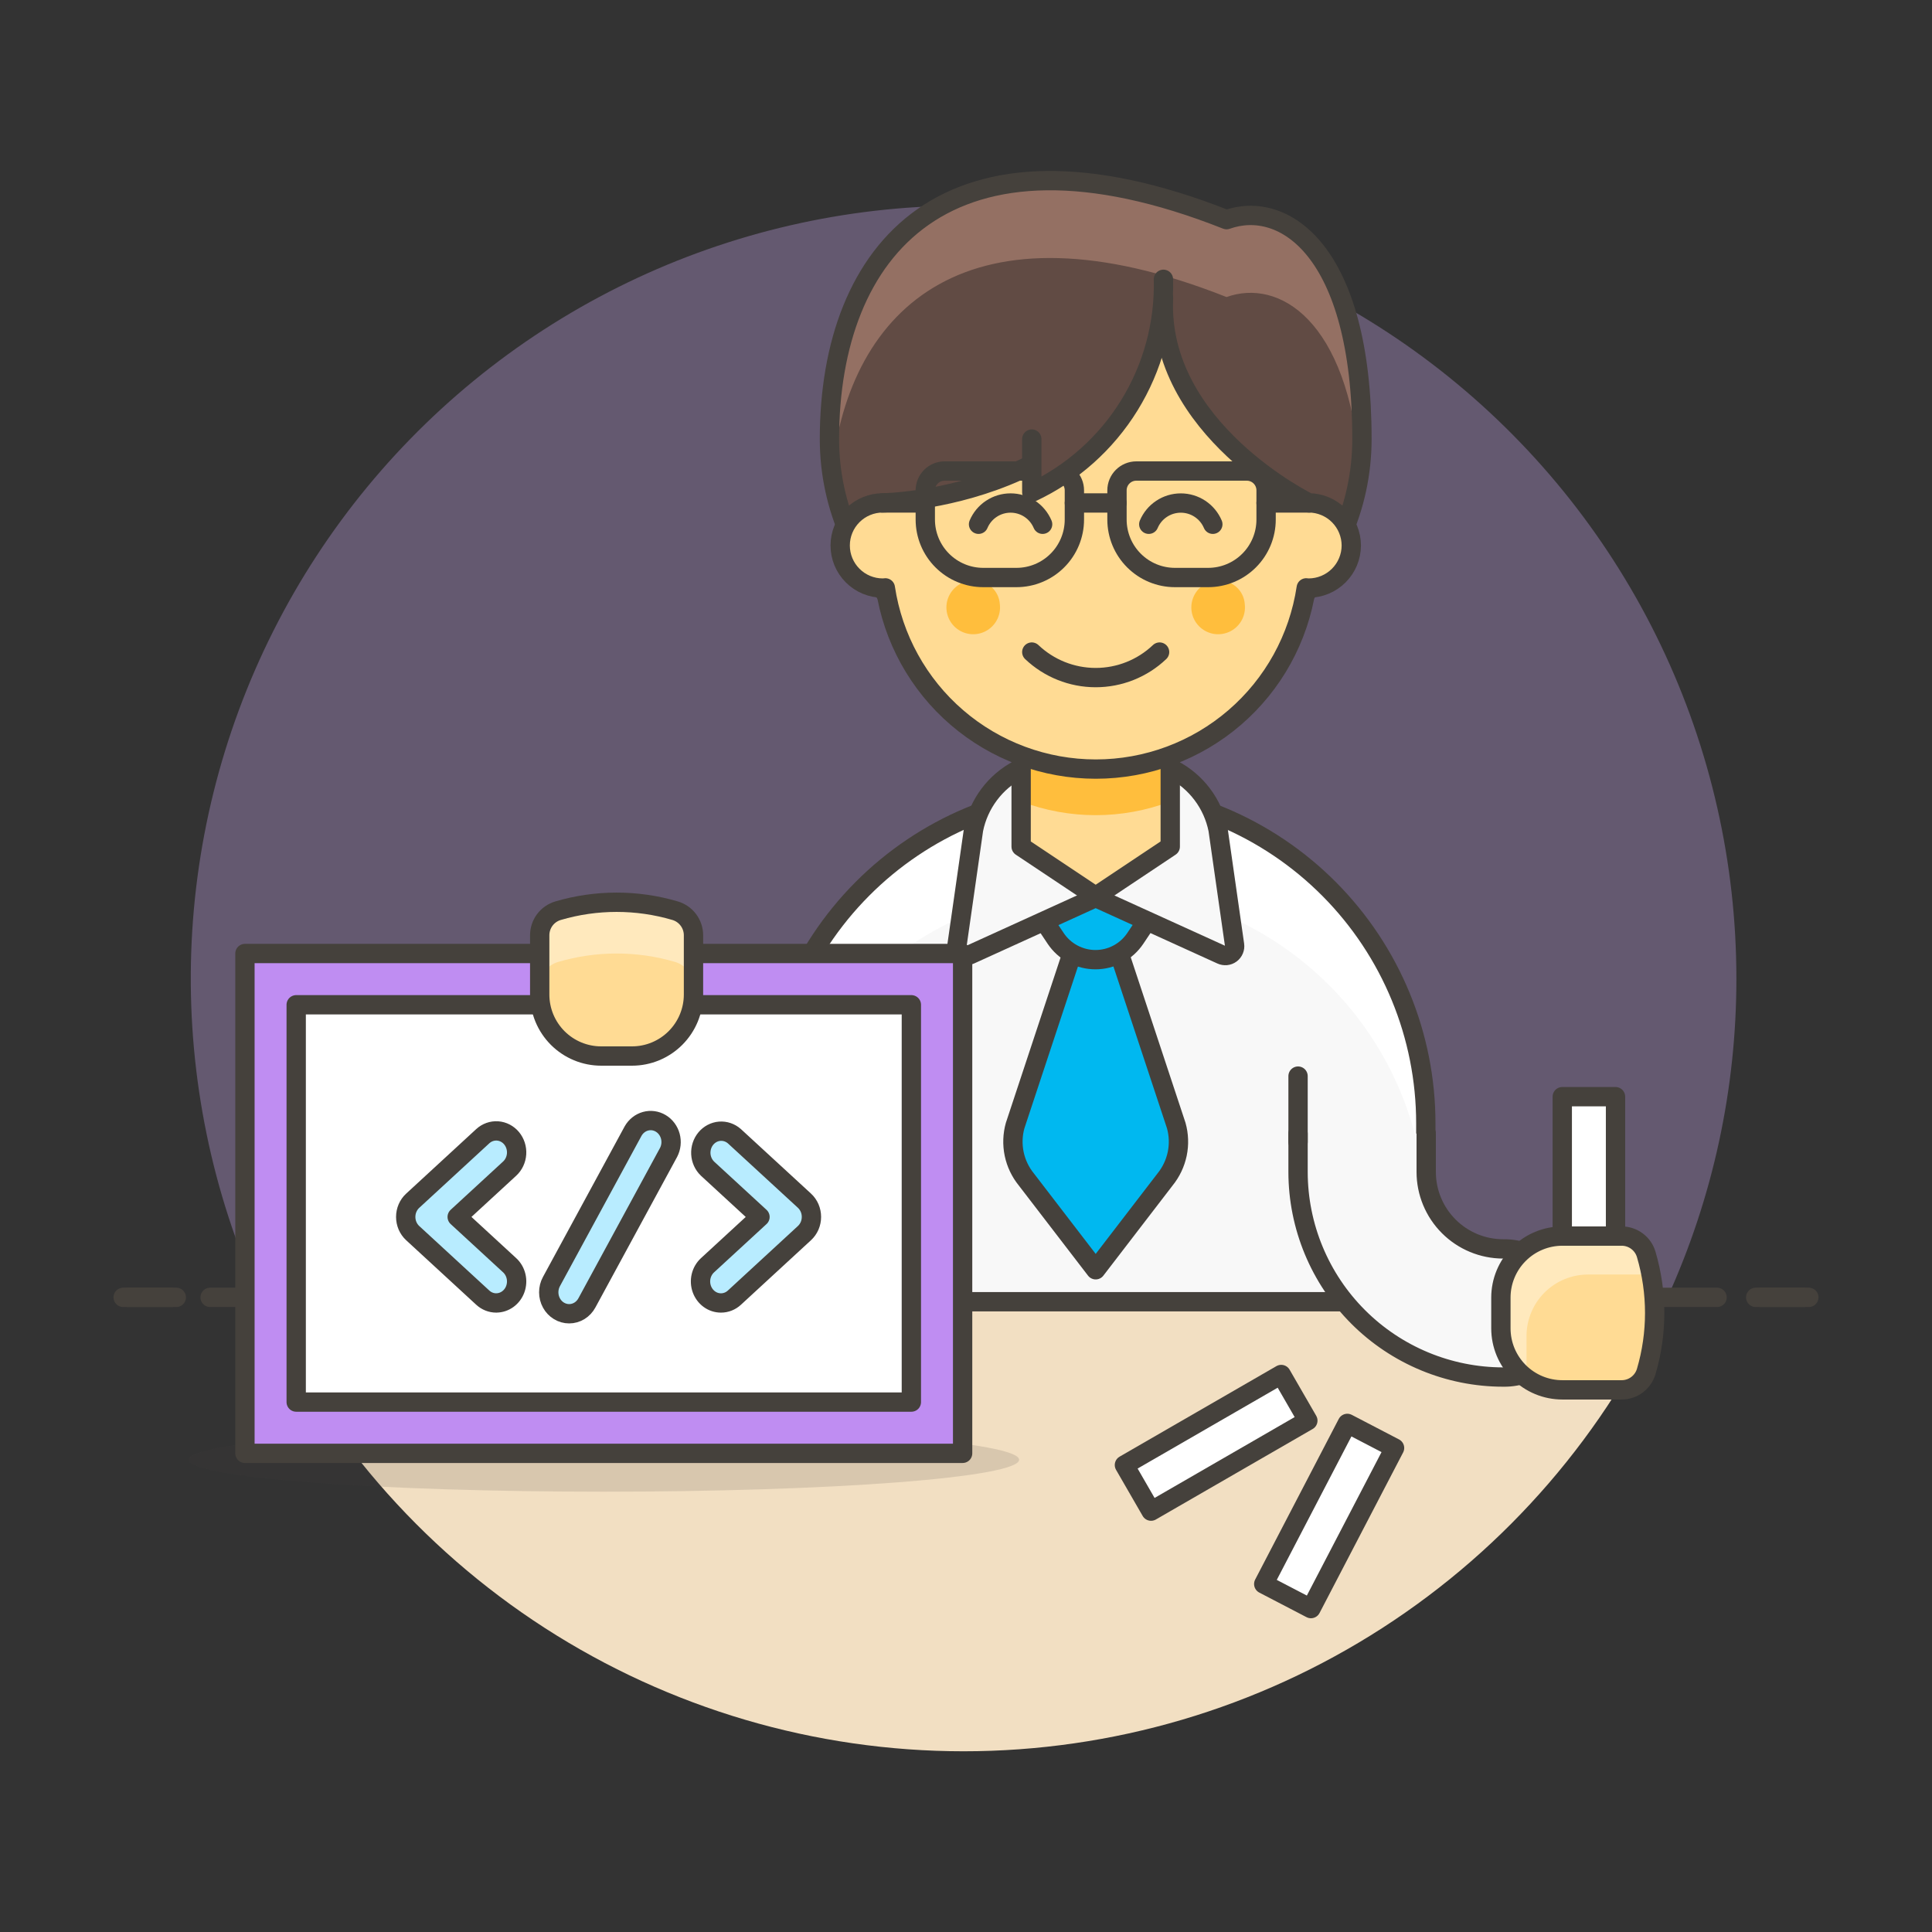 <svg width="100" height="100" viewBox="0 0 100 100" fill="none" xmlns="http://www.w3.org/2000/svg">
<rect x="0" y="0" width="100" height="100" fill="#333333" stroke="none"/>
<path d="M89.875 50.651C89.876 44.681 88.54 38.787 85.966 33.4C83.393 28.014 79.646 23.272 75.001 19.522C70.355 15.772 64.93 13.109 59.122 11.729C53.314 10.349 47.27 10.287 41.435 11.546C35.599 12.806 30.12 15.356 25.398 19.009C20.677 22.662 16.832 27.326 14.148 32.658C11.463 37.99 10.006 43.856 9.883 49.824C9.761 55.793 10.976 61.713 13.439 67.151H86.311C88.664 61.969 89.879 56.342 89.875 50.651Z" fill="#D7B3FF" fill-opacity="0.3"/>
<path d="M13.439 67.151C16.612 74.155 21.736 80.096 28.198 84.263C34.66 88.43 42.186 90.646 49.875 90.646C57.564 90.646 65.09 88.43 71.552 84.263C78.014 80.096 83.138 74.155 86.311 67.151H13.439Z" fill="#F2DFC2"/>
<path d="M10.875 67.151H88.875" stroke="#45413C" stroke-linecap="round" stroke-linejoin="round"/>
<path d="M6.375 67.151H8.875" stroke="#45413C" stroke-linecap="round" stroke-linejoin="round"/>
<path d="M90.875 67.151H93.375" stroke="#45413C" stroke-linecap="round" stroke-linejoin="round"/>
<path d="M6.625 67.151H9.125" stroke="#45413C" stroke-linecap="round" stroke-linejoin="round"/>
<path d="M91.125 67.151H93.625" stroke="#45413C" stroke-linecap="round" stroke-linejoin="round"/>
<path d="M56.713 40.944C52.17 40.973 47.824 42.798 44.623 46.021C41.421 49.243 39.624 53.601 39.624 58.144V67.378H73.8V58.143C73.8 53.601 72.003 49.243 68.802 46.021C65.601 42.799 61.255 40.974 56.713 40.944Z" fill="#F8F8F8"/>
<path d="M56.713 40.944C52.17 40.973 47.824 42.798 44.623 46.021C41.421 49.243 39.624 53.601 39.624 58.144V63.078C39.624 60.834 40.066 58.612 40.925 56.538C41.784 54.465 43.042 52.581 44.629 50.994C46.216 49.407 48.1 48.149 50.173 47.29C52.247 46.431 54.469 45.989 56.713 45.989C58.957 45.989 61.179 46.431 63.253 47.29C65.326 48.149 67.21 49.407 68.797 50.994C70.384 52.581 71.642 54.465 72.501 56.538C73.36 58.612 73.802 60.834 73.802 63.078V58.143C73.802 53.601 72.005 49.243 68.803 46.02C65.602 42.798 61.255 40.973 56.713 40.944Z" fill="white"/>
<path d="M56.713 40.944C52.17 40.973 47.824 42.798 44.623 46.021C41.421 49.243 39.624 53.601 39.624 58.144V67.378H73.8V58.143C73.8 53.601 72.003 49.243 68.802 46.021C65.601 42.799 61.255 40.974 56.713 40.944Z" stroke="#45413C" stroke-linecap="round" stroke-linejoin="round"/>
<path d="M60.874 58.233L56.724 45.692L56.713 45.723L56.702 45.692L52.552 58.233L52.545 58.252C52.41 58.731 52.392 59.236 52.493 59.723C52.594 60.21 52.812 60.666 53.126 61.052L56.713 65.723L60.3 61.053C60.614 60.667 60.831 60.211 60.933 59.724C61.034 59.237 61.016 58.732 60.881 58.253L60.874 58.233Z" fill="#00B8F0" stroke="#45413C" stroke-linecap="round" stroke-linejoin="round"/>
<path d="M53.647 47.079L54.639 48.568C54.865 48.907 55.172 49.186 55.532 49.378C55.892 49.571 56.294 49.672 56.702 49.672C57.11 49.672 57.512 49.571 57.872 49.378C58.232 49.186 58.538 48.907 58.765 48.568L59.757 47.08L56.7 45.692L53.647 47.079Z" fill="#00B8F0" stroke="#45413C" stroke-linecap="round" stroke-linejoin="round"/>
<path d="M63.9 48.905L63.047 42.936C62.914 42.276 62.636 41.655 62.231 41.117C61.827 40.579 61.307 40.139 60.71 39.829C60.067 39.676 59.41 40.9 58.737 40.822L56.73 41.157H56.719H56.708L54.7 40.821C54.029 40.899 53.37 39.675 52.727 39.828C52.13 40.138 51.61 40.578 51.206 41.116C50.801 41.654 50.523 42.275 50.39 42.935L49.537 48.904C49.525 48.99 49.536 49.077 49.569 49.158C49.602 49.238 49.657 49.307 49.726 49.359C49.795 49.411 49.877 49.444 49.964 49.453C50.05 49.463 50.137 49.449 50.216 49.413L56.7 46.462H56.711H56.722L63.215 49.414C63.294 49.451 63.382 49.466 63.469 49.458C63.556 49.449 63.64 49.417 63.71 49.365C63.78 49.312 63.835 49.242 63.868 49.161C63.902 49.08 63.913 48.992 63.9 48.905Z" fill="#F8F8F8" stroke="#45413C" stroke-linecap="round" stroke-linejoin="round"/>
<path d="M52.854 37.868V43.821L56.713 46.394L60.572 43.821V37.868H52.854Z" fill="#FFDB94"/>
<path d="M52.854 41.486C55.34 42.429 58.086 42.429 60.572 41.486V37.868H52.854V41.486Z" fill="#FFBE3D"/>
<path d="M52.854 37.868V43.821L56.713 46.394L60.572 43.821V37.868H52.854Z" stroke="#45413C" stroke-linecap="round" stroke-linejoin="round"/>
<path d="M73.82 58.672V60.662C73.821 61.717 74.241 62.729 74.987 63.475C75.733 64.222 76.745 64.642 77.8 64.643C78.24 64.635 78.678 64.716 79.087 64.879C79.496 65.042 79.868 65.285 80.183 65.594C80.497 65.903 80.746 66.271 80.917 66.677C81.087 67.083 81.175 67.519 81.175 67.96C81.175 68.4 81.087 68.836 80.917 69.242C80.746 69.648 80.497 70.016 80.183 70.325C79.868 70.634 79.496 70.877 79.087 71.04C78.678 71.204 78.24 71.284 77.8 71.276C74.986 71.273 72.288 70.153 70.299 68.164C68.309 66.174 67.19 63.476 67.187 60.662V58.672" fill="#F8F8F8"/>
<path d="M73.82 58.672V60.662C73.821 61.717 74.241 62.729 74.987 63.475C75.733 64.222 76.745 64.642 77.8 64.643C78.24 64.635 78.678 64.716 79.087 64.879C79.496 65.042 79.868 65.285 80.183 65.594C80.497 65.903 80.746 66.271 80.917 66.677C81.087 67.083 81.175 67.519 81.175 67.96C81.175 68.4 81.087 68.836 80.917 69.242C80.746 69.648 80.497 70.016 80.183 70.325C79.868 70.634 79.496 70.877 79.087 71.04C78.678 71.204 78.24 71.284 77.8 71.276C74.986 71.273 72.288 70.153 70.299 68.164C68.309 66.174 67.19 63.476 67.187 60.662V58.672" stroke="#45413C" stroke-linecap="round" stroke-linejoin="round"/>
<path d="M80.863 56.764H83.619V66.135H80.863V56.764Z" fill="white" stroke="#45413C" stroke-linecap="round" stroke-linejoin="round"/>
<path d="M85.209 70.987C85.128 71.262 84.96 71.503 84.731 71.674C84.502 71.846 84.223 71.939 83.937 71.939H80.87C80.452 71.939 80.038 71.857 79.651 71.697C79.265 71.537 78.914 71.302 78.618 71.007C78.323 70.711 78.088 70.36 77.928 69.974C77.768 69.587 77.686 69.173 77.686 68.755V67.163C77.686 66.319 78.022 65.509 78.619 64.912C79.216 64.314 80.026 63.979 80.87 63.979H83.937C84.223 63.979 84.502 64.072 84.731 64.243C84.961 64.415 85.128 64.656 85.209 64.931C85.791 66.908 85.791 69.01 85.209 70.987Z" fill="#FFDB94"/>
<path d="M79.077 71.385C79.034 71.174 79.012 70.96 79.012 70.745V69.153C79.012 68.735 79.095 68.32 79.255 67.934C79.415 67.547 79.65 67.196 79.946 66.9C80.242 66.605 80.594 66.37 80.981 66.21C81.367 66.051 81.782 65.969 82.2 65.969H85.462C85.395 65.619 85.312 65.272 85.212 64.928C85.131 64.654 84.964 64.413 84.735 64.242C84.506 64.071 84.228 63.979 83.942 63.979H80.87C80.026 63.979 79.216 64.314 78.619 64.912C78.022 65.509 77.686 66.319 77.686 67.163V68.755C77.686 69.274 77.812 69.784 78.055 70.243C78.297 70.701 78.648 71.093 79.077 71.385Z" fill="#FFE9BD"/>
<path d="M85.209 70.987C85.128 71.262 84.96 71.503 84.731 71.674C84.502 71.846 84.223 71.939 83.937 71.939H80.87C80.452 71.939 80.038 71.857 79.651 71.697C79.265 71.537 78.914 71.302 78.618 71.007C78.323 70.711 78.088 70.36 77.928 69.974C77.768 69.587 77.686 69.173 77.686 68.755V67.163C77.686 66.319 78.022 65.509 78.619 64.912C79.216 64.314 80.026 63.979 80.87 63.979H83.937C84.223 63.979 84.502 64.072 84.731 64.243C84.961 64.415 85.128 64.656 85.209 64.931C85.791 66.908 85.791 69.01 85.209 70.987Z" stroke="#45413C" stroke-linecap="round" stroke-linejoin="round"/>
<path d="M67.187 59.109V55.699" stroke="#45413C" stroke-linecap="round" stroke-linejoin="round"/>
<path d="M58.2 75.829L66.316 71.144L67.694 73.531L59.578 78.216L58.2 75.829Z" fill="white" stroke="#45413C" stroke-linecap="round" stroke-linejoin="round"/>
<path d="M65.411 81.988L69.737 73.675L72.182 74.948L67.855 83.26L65.411 81.988Z" fill="white" stroke="#45413C" stroke-linecap="round" stroke-linejoin="round"/>
<path d="M63.486 11.369C49 5.637 42.932 12.947 42.932 22.726C42.932 29.862 49.053 35.679 56.713 35.947C64.373 35.679 70.494 29.862 70.494 22.726C70.494 12.947 66.443 10.311 63.486 11.369Z" fill="#614B44"/>
<path d="M63.486 15.375C66.176 14.412 69.771 16.507 70.399 24.254C70.462 23.747 70.494 23.237 70.494 22.726C70.494 12.947 66.443 10.311 63.486 11.369C49 5.637 42.932 12.947 42.932 22.726C42.932 23.296 42.971 23.866 43.05 24.431C43.959 15.864 50.158 10.1 63.486 15.375Z" fill="#947063"/>
<path d="M63.486 11.369C49 5.637 42.932 12.947 42.932 22.726C42.932 29.862 49.053 35.679 56.713 35.947C64.373 35.679 70.494 29.862 70.494 22.726C70.494 12.947 66.443 10.311 63.486 11.369Z" stroke="#45413C" stroke-linecap="round" stroke-linejoin="round"/>
<path d="M69.943 28.239C69.94 28.822 69.707 29.379 69.295 29.791C68.883 30.203 68.326 30.436 67.743 30.439C67.699 30.439 67.655 30.428 67.611 30.428C67.219 33.037 65.905 35.419 63.906 37.14C61.907 38.861 59.356 39.808 56.718 39.808C54.08 39.808 51.529 38.861 49.53 37.14C47.531 35.419 46.217 33.037 45.825 30.428C45.781 30.428 45.737 30.439 45.693 30.439C45.108 30.439 44.547 30.207 44.134 29.793C43.72 29.38 43.488 28.819 43.488 28.234C43.488 27.649 43.72 27.088 44.134 26.675C44.547 26.261 45.108 26.029 45.693 26.029C45.693 26.029 57.85 25.878 60.224 15.412C59.887 22.198 67.743 26.029 67.743 26.029C68.327 26.032 68.887 26.266 69.299 26.68C69.711 27.094 69.943 27.655 69.943 28.239Z" fill="#FFDB94" stroke="#45413C" stroke-linecap="round" stroke-linejoin="round"/>
<path d="M62.776 27.136C62.638 26.81 62.407 26.532 62.113 26.337C61.818 26.141 61.472 26.037 61.118 26.037C60.764 26.037 60.418 26.141 60.123 26.337C59.828 26.532 59.598 26.81 59.46 27.136" stroke="#45413C" stroke-linecap="round" stroke-linejoin="round"/>
<path d="M53.966 27.136C53.828 26.81 53.598 26.531 53.303 26.336C53.008 26.14 52.661 26.036 52.307 26.036C51.953 26.036 51.607 26.14 51.312 26.336C51.017 26.531 50.787 26.81 50.649 27.136" stroke="#45413C" stroke-linecap="round" stroke-linejoin="round"/>
<path d="M51.752 31.277C51.785 31.557 51.732 31.84 51.601 32.088C51.469 32.337 51.265 32.54 51.016 32.671C50.766 32.801 50.483 32.852 50.203 32.818C49.924 32.783 49.662 32.664 49.451 32.477C49.241 32.29 49.093 32.044 49.026 31.77C48.959 31.497 48.976 31.21 49.076 30.947C49.176 30.683 49.354 30.457 49.586 30.297C49.818 30.137 50.093 30.052 50.374 30.052C50.719 30.033 51.057 30.151 51.315 30.381C51.573 30.61 51.73 30.932 51.752 31.277Z" fill="#FFBE3D"/>
<path d="M64.43 31.277C64.463 31.557 64.41 31.84 64.279 32.088C64.147 32.337 63.943 32.54 63.694 32.671C63.444 32.801 63.161 32.852 62.882 32.818C62.602 32.783 62.34 32.664 62.129 32.477C61.919 32.29 61.77 32.044 61.703 31.77C61.636 31.497 61.654 31.21 61.754 30.947C61.854 30.683 62.032 30.457 62.264 30.297C62.496 30.137 62.77 30.052 63.052 30.052C63.397 30.033 63.735 30.151 63.993 30.38C64.252 30.61 64.409 30.932 64.43 31.277Z" fill="#FFBE3D"/>
<path d="M53.405 33.751C54.297 34.599 55.481 35.072 56.712 35.072C57.944 35.072 59.128 34.599 60.02 33.751" stroke="#45413C" stroke-linecap="round" stroke-linejoin="round"/>
<path d="M52.61 29.892H50.893C50.097 29.892 49.334 29.576 48.772 29.013C48.209 28.451 47.893 27.688 47.893 26.892V25.38C47.893 25.115 47.998 24.86 48.186 24.673C48.373 24.485 48.628 24.38 48.893 24.38H54.61C54.875 24.38 55.13 24.485 55.317 24.673C55.505 24.86 55.61 25.115 55.61 25.38V26.892C55.61 27.688 55.294 28.451 54.731 29.013C54.169 29.576 53.406 29.892 52.61 29.892Z" stroke="#45413C" stroke-linecap="round" stroke-linejoin="round"/>
<path d="M62.533 29.892H60.815C60.019 29.892 59.256 29.576 58.694 29.013C58.131 28.451 57.815 27.688 57.815 26.892V25.38C57.815 25.115 57.92 24.86 58.108 24.673C58.295 24.485 58.55 24.38 58.815 24.38H64.533C64.798 24.38 65.053 24.485 65.24 24.673C65.428 24.86 65.533 25.115 65.533 25.38V26.892C65.533 27.688 65.217 28.451 64.654 29.013C64.092 29.576 63.329 29.892 62.533 29.892Z" stroke="#45413C" stroke-linecap="round" stroke-linejoin="round"/>
<path d="M55.61 26.034H57.815" stroke="#45413C" stroke-linecap="round" stroke-linejoin="round"/>
<path d="M47.893 26.034H45.687H47.893Z" fill="#FFDB94"/>
<path d="M47.893 26.034H45.687" stroke="#45413C" stroke-linecap="round" stroke-linejoin="round"/>
<path d="M67.738 26.034H65.532H67.738Z" fill="#FFDB94"/>
<path d="M67.738 26.034H65.532" stroke="#45413C" stroke-linecap="round" stroke-linejoin="round"/>
<path d="M53.405 22.726V25.482C55.488 24.504 57.242 22.941 58.452 20.983C59.661 19.025 60.276 16.758 60.219 14.457" fill="#614B44"/>
<path d="M53.405 22.726V25.482C55.488 24.504 57.242 22.941 58.452 20.983C59.661 19.025 60.276 16.758 60.219 14.457" stroke="#45413C" stroke-linecap="round" stroke-linejoin="round"/>
<path opacity="0.15" d="M9.753 75.556C9.753 75.995 12.018 76.415 16.05 76.726C20.081 77.036 25.549 77.21 31.251 77.21C36.953 77.21 42.421 77.036 46.452 76.726C50.484 76.415 52.749 75.995 52.749 75.556C52.749 75.117 50.484 74.697 46.452 74.386C42.421 74.076 36.953 73.902 31.251 73.902C25.549 73.902 20.081 74.076 16.05 74.386C12.018 74.697 9.753 75.117 9.753 75.556Z" fill="#45413C"/>
<path d="M12.678 49.354H49.825V75.224H12.678V49.354Z" fill="#BF8DF2" stroke="#45413C" stroke-linecap="round" stroke-linejoin="round"/>
<path d="M15.331 52.007H47.172V72.571H15.331V52.007Z" fill="white" stroke="#45413C" stroke-linecap="round" stroke-linejoin="round"/>
<path d="M34.943 47.137C35.218 47.218 35.459 47.386 35.63 47.615C35.802 47.844 35.895 48.123 35.895 48.409V51.476C35.895 52.32 35.559 53.13 34.962 53.727C34.365 54.325 33.555 54.66 32.711 54.66H31.119C30.701 54.66 30.287 54.578 29.9 54.418C29.514 54.258 29.163 54.023 28.867 53.728C28.572 53.432 28.337 53.081 28.177 52.695C28.017 52.308 27.935 51.894 27.935 51.476V48.409C27.935 48.123 28.028 47.844 28.199 47.614C28.371 47.385 28.612 47.218 28.887 47.137C30.864 46.555 32.966 46.555 34.943 47.137Z" fill="#FFDB94"/>
<path d="M34.943 47.137C32.966 46.555 30.864 46.555 28.887 47.137C28.612 47.218 28.371 47.385 28.199 47.614C28.028 47.844 27.935 48.123 27.935 48.409V51.062C27.935 50.776 28.028 50.497 28.199 50.268C28.371 50.038 28.612 49.871 28.887 49.79C30.864 49.208 32.966 49.208 34.943 49.79C35.218 49.871 35.459 50.039 35.63 50.268C35.802 50.497 35.895 50.776 35.895 51.062V48.409C35.895 48.123 35.802 47.844 35.63 47.615C35.459 47.386 35.218 47.218 34.943 47.137Z" fill="#FFE9BD"/>
<path d="M34.943 47.137C35.218 47.218 35.459 47.386 35.63 47.615C35.802 47.844 35.895 48.123 35.895 48.409V51.476C35.895 52.32 35.559 53.13 34.962 53.727C34.365 54.325 33.555 54.66 32.711 54.66H31.119C30.701 54.66 30.287 54.578 29.9 54.418C29.514 54.258 29.163 54.023 28.867 53.728C28.572 53.432 28.337 53.081 28.177 52.695C28.017 52.308 27.935 51.894 27.935 51.476V48.409C27.935 48.123 28.028 47.844 28.199 47.614C28.371 47.385 28.612 47.218 28.887 47.137C30.864 46.555 32.966 46.555 34.943 47.137Z" stroke="#45413C" stroke-linecap="round" stroke-linejoin="round"/>
<path d="M25.683 67.441C25.427 67.441 25.179 67.343 24.987 67.165L21.361 63.826C21.247 63.721 21.157 63.592 21.094 63.448C21.032 63.303 21 63.147 21 62.988C21 62.829 21.032 62.672 21.094 62.528C21.157 62.383 21.247 62.254 21.361 62.15L24.987 58.81C25.198 58.616 25.474 58.518 25.754 58.537C26.034 58.557 26.295 58.693 26.48 58.915C26.664 59.138 26.758 59.428 26.739 59.723C26.72 60.017 26.591 60.292 26.38 60.487L23.664 62.988L26.38 65.489C26.542 65.638 26.657 65.836 26.709 66.055C26.762 66.275 26.749 66.507 26.673 66.719C26.598 66.931 26.462 67.113 26.285 67.242C26.108 67.371 25.898 67.44 25.683 67.44V67.441ZM37.317 67.441C37.102 67.442 36.892 67.373 36.715 67.244C36.538 67.115 36.402 66.932 36.326 66.72C36.25 66.508 36.238 66.276 36.29 66.057C36.343 65.837 36.458 65.639 36.62 65.49L39.337 62.989L36.62 60.488C36.415 60.291 36.291 60.018 36.275 59.727C36.26 59.436 36.353 59.15 36.535 58.93C36.718 58.711 36.975 58.575 37.251 58.553C37.528 58.531 37.801 58.624 38.013 58.811L41.639 62.148C41.753 62.253 41.843 62.382 41.906 62.526C41.968 62.671 42 62.828 42 62.987C42 63.145 41.968 63.302 41.906 63.447C41.843 63.591 41.753 63.72 41.639 63.825L38.013 67.166C37.821 67.344 37.573 67.442 37.317 67.441ZM29.459 68C29.274 68 29.092 67.948 28.932 67.851C28.771 67.754 28.638 67.614 28.545 67.445C28.452 67.276 28.403 67.085 28.403 66.89C28.402 66.695 28.45 66.504 28.542 66.335L32.771 58.541C32.914 58.291 33.143 58.11 33.411 58.036C33.678 57.962 33.963 58.002 34.203 58.147C34.443 58.291 34.62 58.529 34.696 58.809C34.771 59.089 34.739 59.389 34.607 59.645L30.378 67.437C30.286 67.608 30.152 67.75 29.991 67.849C29.829 67.948 29.646 68 29.459 68Z" fill="#B8ECFF" stroke="#45413C" stroke-linejoin="round"/>
</svg>
